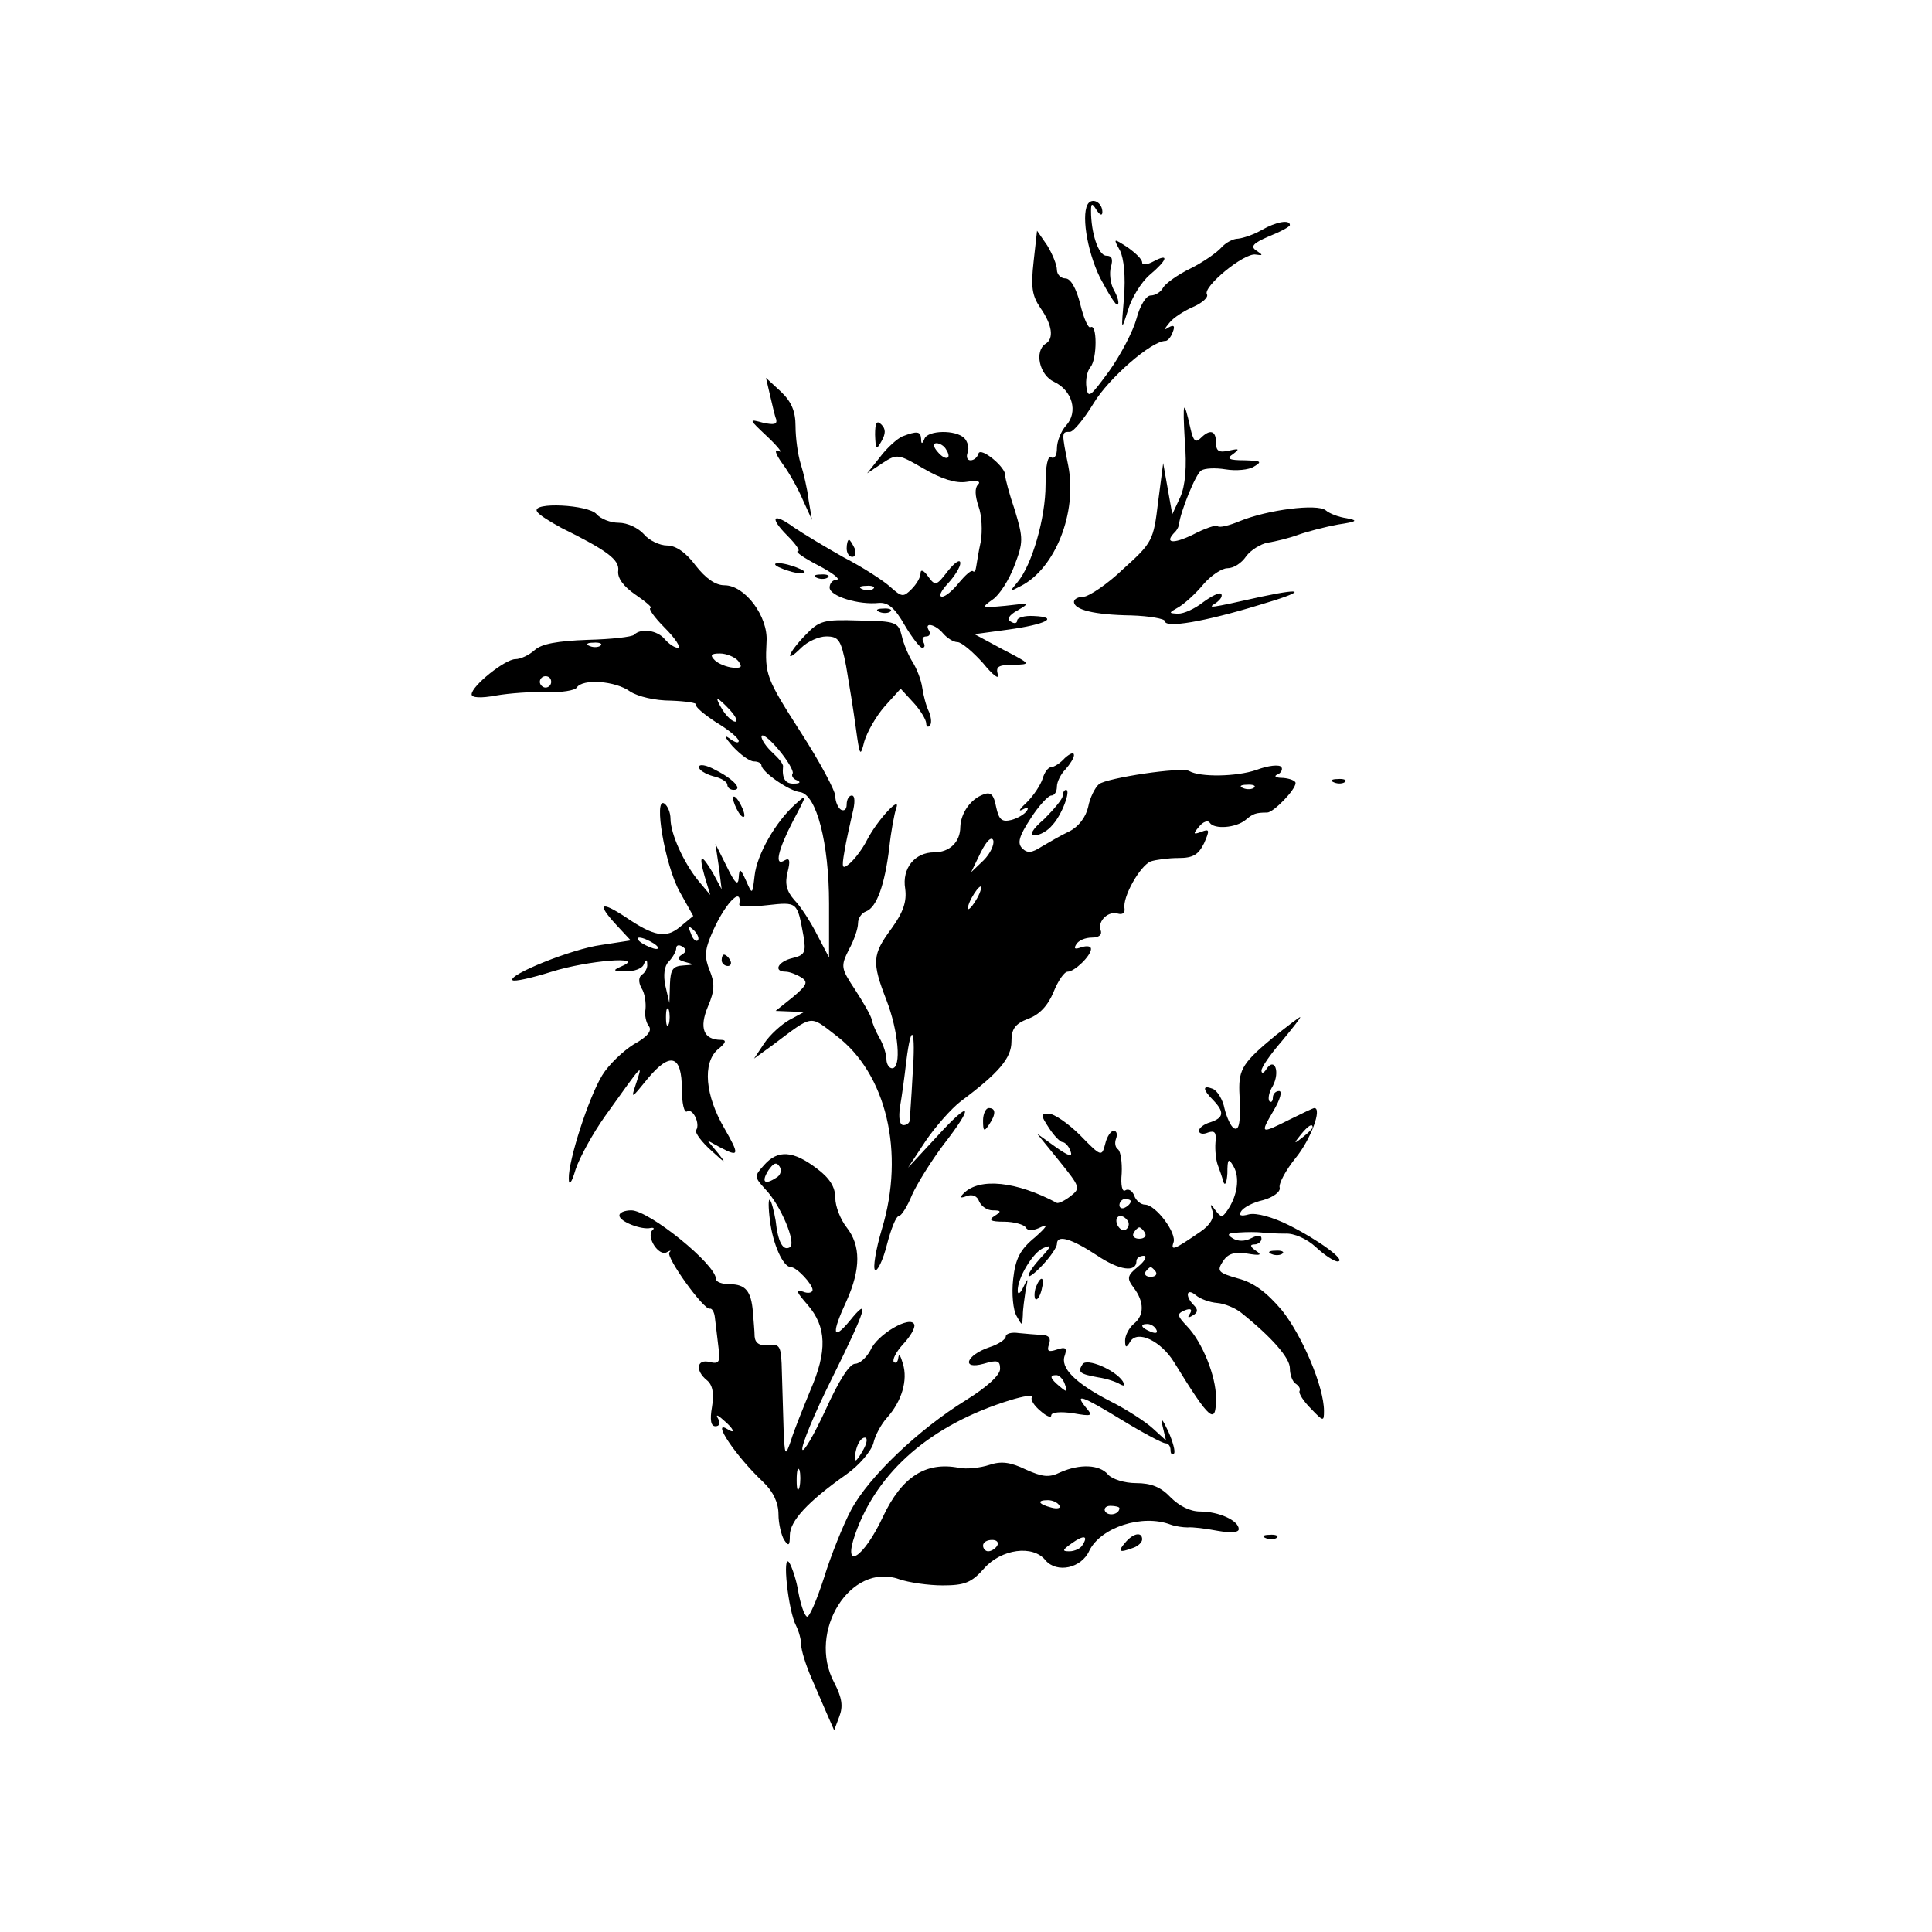<?xml version="1.0" standalone="no"?>
<!DOCTYPE svg PUBLIC "-//W3C//DTD SVG 20010904//EN"
 "http://www.w3.org/TR/2001/REC-SVG-20010904/DTD/svg10.dtd">
<svg version="1.0" xmlns="http://www.w3.org/2000/svg"
 width="340pt" height="340pt" viewBox="0 0 340 340"
 preserveAspectRatio="xMidYMid meet">

<g transform="translate(0,340) scale(0.1,-0.1)"
fill="#000000" stroke="none">
<path d="M1916 3043 c-14 -15 -4 -83 20 -132 15 -28 28 -50 31 -47 3 2 0 14
-7 26 -6 11 -8 30 -5 40 4 14 2 20 -8 20 -14 0 -27 40 -27 79 0 14 2 14 10 1
6 -9 10 -10 10 -3 0 15 -15 25 -24 16z"/>
<path d="M2220 2995 c-14 -8 -32 -14 -41 -15 -9 0 -22 -7 -30 -16 -7 -8 -31
-25 -53 -36 -23 -11 -45 -27 -49 -34 -4 -8 -14 -14 -22 -14 -8 0 -19 -18 -25
-41 -6 -22 -28 -64 -48 -92 -33 -45 -37 -49 -40 -29 -2 13 1 29 7 36 12 14 12
78 0 70 -4 -2 -12 16 -18 41 -7 28 -17 45 -26 45 -8 0 -15 7 -15 15 0 9 -8 28
-17 43 l-18 26 -6 -54 c-5 -45 -3 -60 12 -82 21 -30 24 -54 9 -63 -20 -13 -11
-55 15 -67 32 -15 43 -53 21 -77 -9 -10 -16 -28 -16 -40 0 -12 -4 -19 -10 -16
-6 4 -10 -14 -10 -48 0 -59 -24 -141 -49 -171 -15 -18 -15 -18 6 -7 60 31 99
129 83 211 -12 60 -12 60 3 60 6 0 25 23 42 51 26 43 101 109 126 109 4 0 10
7 13 16 4 10 2 13 -7 8 -9 -6 -9 -4 1 8 7 9 26 21 42 28 16 7 27 17 24 22 -8
13 66 74 86 70 13 -2 13 -1 1 7 -11 7 -6 13 22 25 20 8 37 17 37 20 0 10 -24
6 -50 -9z"/>
<path d="M1971 2959 c7 -14 10 -46 7 -83 -5 -59 -5 -60 7 -22 6 21 23 49 38
62 32 27 35 39 7 24 -11 -6 -20 -7 -20 -2 0 6 -12 17 -26 27 -25 16 -25 16
-13 -6z"/>
<path d="M1355 2705 c4 -16 8 -36 11 -43 2 -9 -4 -10 -23 -6 -26 7 -26 7 8
-25 19 -18 27 -29 20 -25 -9 5 -7 -4 6 -22 12 -16 28 -45 36 -64 l16 -35 -6
35 c-2 19 -9 48 -14 64 -5 16 -9 46 -9 66 0 26 -7 43 -26 61 l-26 24 7 -30z"/>
<path d="M2085 2625 c4 -46 1 -80 -8 -100 l-14 -30 -8 45 -8 45 -9 -69 c-8
-67 -10 -71 -61 -117 -28 -27 -60 -48 -69 -49 -10 0 -18 -4 -18 -9 0 -14 35
-23 101 -24 32 -1 59 -6 59 -10 0 -13 70 -1 165 28 82 24 85 32 5 15 -94 -21
-96 -21 -80 -11 8 6 12 12 9 16 -3 3 -17 -4 -32 -15 -14 -11 -33 -20 -44 -20
-17 1 -17 1 2 12 10 6 30 24 43 40 13 15 32 28 42 28 11 0 25 9 33 21 8 11 26
22 38 24 13 2 38 8 54 14 17 6 48 14 70 18 33 5 36 7 15 11 -14 2 -30 8 -37
14 -15 12 -102 1 -151 -19 -19 -8 -36 -12 -39 -9 -3 3 -23 -4 -44 -15 -35 -17
-51 -15 -31 5 4 4 7 11 7 14 2 20 29 88 39 94 6 4 25 5 43 2 18 -3 41 -1 50 5
15 9 12 10 -17 11 -28 0 -32 3 -20 11 12 9 11 10 -7 6 -18 -4 -23 -1 -23 14 0
22 -11 24 -27 8 -9 -9 -13 -5 -18 17 -12 54 -14 49 -10 -21z"/>
<path d="M1540 2635 c1 -26 2 -28 11 -12 8 14 8 22 0 30 -8 8 -11 3 -11 -18z"/>
<path d="M1588 2632 c-9 -4 -27 -20 -39 -36 l-23 -29 27 18 c26 17 28 16 73
-10 31 -18 56 -26 75 -23 19 3 26 1 20 -5 -6 -6 -5 -20 1 -38 6 -16 7 -44 4
-62 -4 -18 -7 -38 -8 -44 -1 -7 -3 -11 -6 -8 -3 2 -13 -7 -24 -20 -11 -14 -24
-25 -30 -25 -7 0 -2 10 10 23 12 13 22 29 22 36 0 8 -10 1 -22 -14 -20 -26
-22 -27 -35 -9 -7 10 -13 13 -13 5 0 -7 -7 -19 -16 -28 -14 -14 -17 -14 -37 4
-12 11 -49 35 -82 52 -32 18 -72 42 -88 53 -37 27 -44 18 -11 -15 15 -15 23
-27 18 -27 -5 -1 11 -12 36 -25 25 -13 39 -24 33 -25 -7 0 -13 -6 -13 -14 0
-15 51 -31 87 -27 16 1 28 -9 45 -39 13 -22 27 -40 31 -40 5 0 5 5 2 10 -3 6
-1 10 5 10 6 0 8 5 5 10 -10 16 11 12 25 -5 7 -8 18 -15 25 -15 7 0 27 -17 45
-37 17 -21 29 -30 26 -20 -4 14 1 17 27 17 32 1 32 1 -18 27 l-50 27 59 8 c66
9 92 22 45 24 -16 1 -29 -3 -29 -8 0 -5 -5 -6 -11 -2 -8 4 -3 12 12 20 22 13
21 13 -21 8 -43 -4 -44 -4 -23 11 12 8 29 35 38 59 16 42 16 48 1 98 -10 29
-17 56 -17 61 2 14 -43 51 -47 39 -2 -7 -8 -12 -14 -12 -6 0 -8 6 -5 14 3 7 0
19 -6 25 -15 15 -64 14 -70 -1 -4 -10 -6 -10 -6 0 -1 13 -7 14 -33 4z m77 -23
c11 -17 -1 -21 -15 -4 -8 9 -8 15 -2 15 6 0 14 -5 17 -11z m-128 -245 c-3 -3
-12 -4 -19 -1 -8 3 -5 6 6 6 11 1 17 -2 13 -5z"/>
<path d="M945 2500 c3 -6 23 -18 43 -29 81 -40 102 -56 100 -75 -2 -13 9 -28
31 -43 19 -13 30 -23 26 -23 -5 0 6 -16 25 -35 19 -19 29 -35 23 -35 -6 0 -16
7 -23 15 -13 16 -42 20 -54 8 -4 -4 -41 -8 -82 -9 -53 -2 -81 -7 -93 -18 -10
-9 -25 -16 -34 -16 -18 0 -77 -47 -77 -62 0 -6 16 -7 43 -2 23 4 63 7 89 6 26
-1 50 3 53 8 10 16 68 12 94 -7 14 -9 44 -16 72 -16 26 -1 46 -4 44 -7 -2 -4
14 -17 35 -31 22 -13 40 -28 40 -33 0 -5 -8 -2 -17 5 -10 7 -7 1 6 -14 14 -15
30 -27 38 -27 7 0 13 -3 13 -7 1 -12 49 -45 68 -47 29 -4 51 -90 51 -196 l0
-95 -21 40 c-11 22 -29 50 -40 61 -14 16 -17 29 -12 49 5 20 4 26 -5 21 -19
-12 -12 18 15 70 25 47 25 48 4 29 -35 -31 -68 -89 -72 -126 -4 -34 -4 -34
-15 -9 -10 22 -12 23 -13 5 -1 -15 -7 -9 -21 20 l-20 40 6 -40 5 -40 -15 28
c-21 36 -26 34 -15 -5 l10 -33 -21 25 c-26 32 -49 83 -49 109 0 11 -5 23 -11
27 -19 12 1 -108 27 -155 l24 -43 -23 -19 c-25 -21 -46 -17 -96 17 -44 29 -51
24 -17 -13 l26 -28 -52 -8 c-52 -7 -165 -53 -156 -62 3 -3 34 4 69 15 64 20
166 28 124 10 -18 -8 -17 -9 7 -9 14 -1 29 5 31 12 4 9 6 9 6 0 1 -6 -4 -15
-9 -18 -6 -4 -7 -13 -1 -24 6 -9 8 -26 7 -37 -2 -10 1 -24 6 -30 6 -8 -3 -19
-27 -32 -19 -12 -44 -36 -55 -54 -24 -39 -60 -151 -59 -182 0 -14 5 -8 12 16
7 21 30 63 52 94 68 95 66 93 55 59 -10 -30 -10 -30 20 7 40 48 60 41 60 -19
0 -24 4 -42 9 -39 10 7 24 -22 16 -33 -2 -5 10 -21 28 -37 23 -21 26 -23 12
-5 l-20 24 22 -12 c34 -18 35 -14 8 33 -34 58 -39 115 -12 139 15 12 16 17 6
17 -31 0 -39 21 -23 59 12 28 12 41 3 63 -9 22 -9 35 2 61 22 54 56 91 50 55
0 -4 22 -4 49 -1 54 6 53 6 64 -54 5 -29 2 -34 -19 -39 -26 -6 -35 -24 -12
-24 6 0 19 -5 27 -10 13 -8 10 -14 -15 -35 l-30 -24 25 -1 25 -1 -26 -14 c-14
-8 -34 -26 -44 -41 l-18 -27 33 24 c72 54 64 53 111 17 89 -67 122 -206 81
-341 -11 -37 -16 -69 -12 -72 4 -3 14 17 21 45 7 27 16 50 21 50 4 0 15 17 23
37 9 20 34 60 55 88 56 72 49 81 -11 15 l-51 -55 31 47 c17 25 45 57 62 70 67
50 89 76 89 105 0 22 6 31 29 40 20 7 35 23 45 47 8 20 19 36 25 36 12 0 41
28 41 40 0 5 -7 6 -17 3 -11 -4 -14 -3 -9 5 4 7 16 12 28 12 12 0 18 5 15 13
-6 16 14 35 31 29 8 -2 12 2 11 9 -4 20 27 75 46 83 9 3 31 6 49 6 26 0 35 6
45 26 10 23 10 26 -5 20 -14 -5 -15 -4 -4 9 7 9 16 12 19 7 8 -12 46 -9 63 5
13 11 18 13 38 13 11 0 50 40 50 52 0 4 -10 8 -22 9 -13 0 -17 3 -10 6 6 2 10
9 7 13 -3 5 -23 3 -44 -5 -35 -12 -99 -13 -118 -2 -13 8 -145 -12 -159 -23 -7
-6 -16 -24 -19 -40 -4 -18 -17 -35 -33 -43 -15 -7 -37 -20 -49 -27 -17 -11
-25 -12 -34 -3 -9 9 -6 21 15 53 14 22 31 40 36 40 6 0 10 7 10 16 0 8 7 22
15 30 8 9 15 20 15 25 0 6 -7 3 -16 -5 -8 -9 -19 -16 -24 -16 -5 0 -12 -9 -15
-20 -4 -12 -16 -30 -28 -42 -12 -11 -16 -17 -8 -13 9 5 12 4 8 -2 -4 -6 -16
-13 -27 -16 -17 -4 -22 0 -27 23 -4 21 -9 27 -22 22 -23 -8 -40 -33 -41 -57 0
-27 -19 -45 -46 -45 -34 0 -57 -28 -51 -64 3 -22 -3 -41 -24 -70 -34 -46 -35
-59 -9 -126 21 -54 27 -120 10 -120 -5 0 -10 7 -10 16 0 8 -5 25 -12 37 -7 12
-13 27 -14 33 -1 6 -14 29 -29 52 -25 38 -26 41 -11 71 9 16 16 37 16 46 0 9
6 18 14 21 19 7 33 47 41 112 3 29 9 60 12 69 10 26 -33 -20 -51 -55 -8 -16
-22 -34 -30 -41 -14 -12 -15 -9 -10 20 3 19 10 49 14 67 5 19 5 32 -1 32 -5 0
-9 -7 -9 -16 0 -8 -4 -12 -10 -9 -5 3 -10 14 -10 24 0 9 -27 60 -60 111 -62
97 -64 102 -61 161 3 44 -38 99 -74 99 -16 0 -33 12 -51 35 -17 23 -35 35 -50
35 -13 0 -32 9 -41 20 -10 11 -29 20 -44 20 -15 0 -32 7 -39 15 -14 17 -115
22 -105 5z m112 -236 c-3 -3 -12 -4 -19 -1 -8 3 -5 6 6 6 11 1 17 -2 13 -5z
m242 -27 c8 -11 6 -13 -9 -12 -11 1 -26 7 -32 13 -9 9 -7 12 9 12 11 0 26 -6
32 -13z m-329 -37 c0 -5 -4 -10 -10 -10 -5 0 -10 5 -10 10 0 6 5 10 10 10 6 0
10 -4 10 -10z m315 -50 c10 -11 14 -20 9 -20 -5 0 -15 9 -22 20 -7 11 -11 20
-9 20 2 0 12 -9 22 -20z m110 -111 c-3 -4 1 -10 7 -12 8 -3 6 -6 -4 -6 -16 -1
-22 9 -20 30 1 4 -8 15 -18 24 -11 10 -20 23 -20 29 1 6 14 -4 30 -23 16 -19
27 -38 25 -42z m812 -25 c-3 -3 -12 -4 -19 -1 -8 3 -5 6 6 6 11 1 17 -2 13 -5z
m-476 -128 l-22 -21 17 35 c10 20 19 29 22 21 2 -7 -5 -23 -17 -35z m-11 -66
c-6 -11 -13 -20 -16 -20 -2 0 0 9 6 20 6 11 13 20 16 20 2 0 0 -9 -6 -20z
m-492 -75 c-3 -3 -9 2 -12 12 -6 14 -5 15 5 6 7 -7 10 -15 7 -18z m-78 -5 c8
-5 11 -10 5 -10 -5 0 -17 5 -25 10 -8 5 -10 10 -5 10 6 0 17 -5 25 -10z m50
-20 c-9 -6 -8 -9 6 -13 16 -4 16 -5 -3 -6 -19 -1 -23 -7 -24 -33 l-1 -33 -7
30 c-4 19 -2 35 6 43 7 7 13 18 13 23 0 6 5 7 11 3 8 -5 7 -9 -1 -14z m-23
-122 c-3 -7 -5 -2 -5 12 0 14 2 19 5 13 2 -7 2 -19 0 -25z m429 -90 c-2 -40
-5 -76 -5 -80 -1 -5 -6 -8 -11 -8 -7 0 -9 13 -6 33 3 17 8 53 11 80 9 72 17
56 11 -25z"/>
<path d="M1490 2435 c0 -8 4 -15 10 -15 5 0 7 7 4 15 -4 8 -8 15 -10 15 -2 0
-4 -7 -4 -15z"/>
<path d="M1375 2400 c11 -5 27 -9 35 -9 9 0 8 4 -5 9 -11 5 -27 9 -35 9 -9 0
-8 -4 5 -9z"/>
<path d="M1438 2383 c7 -3 16 -2 19 1 4 3 -2 6 -13 5 -11 0 -14 -3 -6 -6z"/>
<path d="M1548 2323 c7 -3 16 -2 19 1 4 3 -2 6 -13 5 -11 0 -14 -3 -6 -6z"/>
<path d="M1417 2282 c-31 -32 -37 -52 -7 -22 11 11 31 20 44 20 22 0 26 -6 35
-52 5 -29 13 -78 17 -108 7 -51 8 -53 15 -25 5 17 21 45 36 62 l28 31 23 -25
c12 -13 22 -30 22 -36 0 -5 3 -8 6 -4 4 3 3 14 -1 24 -5 10 -10 29 -12 43 -2
14 -10 34 -17 45 -7 11 -16 32 -19 46 -6 24 -10 26 -75 27 -63 2 -70 0 -95
-26z"/>
<path d="M1230 2050 c0 -5 11 -12 25 -16 14 -3 25 -10 25 -15 0 -5 5 -9 11 -9
17 0 0 19 -32 35 -16 9 -29 11 -29 5z"/>
<path d="M2348 2023 c7 -3 16 -2 19 1 4 3 -2 6 -13 5 -11 0 -14 -3 -6 -6z"/>
<path d="M1870 1999 c0 -5 -15 -23 -32 -40 -22 -19 -27 -29 -17 -29 9 0 23 8
31 18 17 18 33 62 24 62 -3 0 -6 -5 -6 -11z"/>
<path d="M1290 1995 c0 -5 5 -17 10 -25 5 -8 10 -10 10 -5 0 6 -5 17 -10 25
-5 8 -10 11 -10 5z"/>
<path d="M1270 1710 c0 -5 5 -10 11 -10 5 0 7 5 4 10 -3 6 -8 10 -11 10 -2 0
-4 -4 -4 -10z"/>
<path d="M2245 1578 c-57 -47 -65 -59 -64 -98 3 -54 0 -72 -10 -65 -5 3 -12
18 -16 34 -3 16 -13 32 -21 35 -18 7 -18 -1 1 -20 20 -21 19 -31 -5 -39 -11
-3 -20 -10 -20 -15 0 -5 7 -7 16 -3 12 4 15 0 13 -18 -1 -13 1 -31 4 -39 3 -8
8 -22 10 -30 3 -8 6 -1 7 15 0 26 2 28 11 12 11 -19 7 -51 -11 -77 -9 -13 -11
-13 -21 0 -9 13 -10 12 -5 -2 3 -11 -4 -24 -22 -36 -45 -31 -52 -34 -47 -19 7
16 -31 67 -50 67 -7 0 -16 7 -19 16 -3 8 -10 13 -16 9 -5 -3 -8 9 -6 30 1 20
-2 38 -6 42 -5 3 -7 11 -4 19 3 8 1 14 -4 14 -5 0 -12 -10 -15 -23 -6 -23 -7
-23 -44 15 -21 21 -46 38 -55 38 -15 0 -15 -2 0 -25 9 -14 20 -25 24 -25 4 0
11 -7 14 -16 4 -11 -3 -9 -27 8 l-32 23 39 -48 c37 -46 38 -48 20 -62 -10 -8
-21 -13 -24 -12 -71 38 -136 45 -164 17 -8 -8 -6 -9 5 -5 10 4 19 0 22 -9 4
-9 14 -16 24 -16 15 0 16 -2 3 -10 -11 -7 -7 -10 17 -10 17 0 35 -5 38 -10 4
-7 14 -6 28 1 13 6 8 -1 -11 -18 -27 -22 -35 -38 -39 -74 -3 -26 0 -55 6 -65
10 -18 10 -18 11 1 0 11 3 31 5 45 5 22 4 22 -4 5 -5 -11 -10 -14 -10 -7 -1
22 27 69 46 76 14 6 13 2 -5 -17 -12 -13 -22 -27 -22 -32 0 -4 11 4 25 19 14
15 25 31 25 37 0 17 26 9 70 -20 40 -27 70 -31 70 -10 0 5 6 9 13 9 6 -1 2 -9
-10 -19 -20 -16 -20 -21 -8 -37 19 -25 19 -49 0 -64 -8 -7 -15 -20 -15 -29 0
-13 2 -14 9 -2 13 21 54 1 77 -36 64 -104 74 -112 74 -63 0 38 -24 98 -51 126
-18 19 -18 22 -4 28 10 4 14 2 9 -6 -5 -7 -3 -8 5 -3 9 5 10 10 2 18 -16 16
-13 31 3 18 8 -7 25 -13 38 -14 13 -1 32 -9 42 -17 55 -44 86 -80 86 -98 0
-12 5 -24 10 -27 6 -4 9 -9 7 -13 -2 -4 7 -18 20 -31 22 -23 23 -23 23 -4 0
42 -38 132 -74 177 -27 32 -50 49 -77 56 -35 10 -38 13 -27 30 9 14 20 17 42
14 24 -4 28 -3 16 5 -10 7 -11 11 -2 11 6 0 12 5 12 10 0 7 -6 7 -18 1 -11 -6
-24 -6 -33 0 -11 7 -8 9 11 10 14 1 32 1 40 0 8 -1 27 -2 42 -2 15 1 38 -9 54
-24 15 -14 32 -25 38 -25 17 1 -34 38 -86 64 -28 14 -57 22 -70 19 -14 -4 -19
-2 -14 5 4 7 21 16 39 20 18 5 31 15 29 22 -2 7 11 31 28 52 27 33 47 88 33
88 -2 0 -21 -9 -43 -20 -52 -26 -53 -26 -29 15 12 20 16 35 10 35 -6 0 -11 -5
-11 -12 0 -6 -3 -9 -6 -6 -3 4 -1 16 6 27 13 25 3 51 -11 30 -5 -8 -9 -9 -9
-3 0 6 16 29 36 52 19 23 34 42 32 42 -2 0 -21 -15 -43 -32z m65 -162 c0 -2
-8 -10 -17 -17 -16 -13 -17 -12 -4 4 13 16 21 21 21 13z m-320 -130 c0 -3 -4
-8 -10 -11 -5 -3 -10 -1 -10 4 0 6 5 11 10 11 6 0 10 -2 10 -4z m-5 -35 c3 -5
1 -12 -4 -15 -5 -3 -11 1 -15 9 -6 16 9 21 19 6z m30 -21 c3 -5 -1 -10 -10
-10 -9 0 -13 5 -10 10 3 6 8 10 10 10 2 0 7 -4 10 -10z m19 -68 c3 -5 -1 -9
-9 -9 -8 0 -12 4 -9 9 3 4 7 8 9 8 2 0 6 -4 9 -8z m1 -102 c3 -6 -1 -7 -9 -4
-18 7 -21 14 -7 14 6 0 13 -4 16 -10z"/>
<path d="M1730 1428 c0 -19 2 -20 10 -8 13 19 13 30 0 30 -5 0 -10 -10 -10
-22z"/>
<path d="M1345 1350 c-18 -20 -18 -21 2 -43 27 -28 55 -95 43 -102 -12 -7 -21
9 -25 47 -3 17 -7 33 -10 36 -3 4 -3 -13 0 -36 5 -41 23 -82 37 -82 10 0 38
-30 38 -40 0 -5 -8 -7 -17 -3 -14 4 -11 -1 8 -23 34 -39 35 -82 5 -151 -13
-32 -29 -71 -34 -88 -10 -29 -11 -28 -13 20 -1 28 -2 73 -3 100 -1 46 -3 50
-23 48 -16 -2 -24 3 -25 15 0 9 -2 29 -3 43 -3 37 -13 49 -41 49 -13 0 -24 4
-24 9 0 26 -118 121 -149 121 -12 0 -21 -4 -21 -9 0 -11 40 -26 55 -22 6 1 7
-1 3 -4 -11 -12 11 -46 25 -39 7 4 9 4 5 0 -7 -8 61 -102 71 -99 4 1 8 -6 9
-15 1 -9 4 -32 6 -50 4 -29 2 -33 -15 -29 -23 6 -26 -15 -5 -32 10 -8 13 -23
9 -47 -4 -23 -2 -34 6 -34 7 0 9 5 5 13 -5 8 -2 8 9 -2 18 -15 23 -26 7 -16
-29 18 15 -48 63 -93 18 -17 27 -37 27 -57 0 -16 5 -37 10 -45 8 -12 10 -10
10 8 0 25 31 59 99 107 23 16 44 41 48 55 3 14 14 34 24 45 26 29 37 66 28 95
-4 14 -7 19 -8 11 -1 -8 -4 -11 -8 -8 -3 4 4 18 16 31 13 14 22 29 20 35 -6
17 -65 -17 -77 -45 -7 -13 -19 -24 -27 -24 -10 0 -29 -30 -52 -81 -21 -45 -39
-76 -41 -70 -2 7 21 63 52 125 61 123 68 147 31 101 -30 -36 -32 -22 -5 36 25
56 25 97 0 129 -11 14 -20 37 -20 52 0 19 -10 35 -33 52 -41 31 -68 33 -92 6z
m22 -22 c-21 -14 -28 -9 -15 12 9 13 14 16 20 7 4 -6 2 -15 -5 -19z m153 -478
c-6 -11 -12 -20 -14 -20 -2 0 -2 9 1 20 3 11 9 20 15 20 5 0 4 -9 -2 -20z
m-113 -67 c-3 -10 -5 -4 -5 12 0 17 2 24 5 18 2 -7 2 -21 0 -30z"/>
<path d="M2238 1193 c7 -3 16 -2 19 1 4 3 -2 6 -13 5 -11 0 -14 -3 -6 -6z"/>
<path d="M1823 1135 c-3 -9 -3 -18 -1 -21 3 -3 8 4 11 16 6 23 -1 27 -10 5z"/>
<path d="M1770 1048 c0 -5 -13 -14 -29 -19 -41 -14 -50 -40 -10 -29 24 7 29 6
29 -9 0 -11 -23 -32 -60 -55 -84 -52 -171 -135 -202 -193 -14 -26 -36 -81 -48
-120 -13 -40 -26 -70 -30 -68 -5 3 -11 22 -15 43 -3 20 -11 44 -16 52 -13 19
-2 -85 12 -111 5 -10 9 -25 9 -34 0 -9 8 -35 18 -58 10 -23 23 -53 29 -67 l11
-25 9 24 c7 18 5 33 -9 60 -48 90 29 212 114 182 17 -6 52 -11 77 -11 39 0 51
5 73 30 30 34 86 42 108 14 20 -23 63 -14 77 17 20 41 93 65 143 46 8 -3 22
-5 30 -5 8 1 32 -2 53 -6 23 -4 37 -3 37 3 0 15 -35 31 -68 31 -18 0 -37 10
-52 25 -17 18 -34 25 -61 25 -20 0 -42 7 -49 15 -15 18 -50 19 -84 4 -20 -10
-32 -8 -61 5 -27 13 -43 15 -64 8 -15 -5 -40 -8 -54 -5 -58 11 -100 -16 -133
-86 -34 -73 -72 -97 -49 -31 39 111 134 193 273 236 23 7 41 10 38 5 -3 -4 4
-15 15 -24 10 -9 19 -13 19 -8 0 6 17 7 38 4 34 -6 36 -5 23 10 -21 26 -7 21
65 -23 36 -22 70 -40 75 -40 5 0 9 -5 9 -12 0 -6 2 -9 6 -6 3 3 -2 21 -10 39
-11 23 -14 26 -10 9 l6 -25 -23 21 c-13 12 -47 34 -75 48 -62 32 -89 59 -80
81 4 13 1 15 -14 10 -15 -5 -18 -3 -14 9 4 11 0 16 -12 17 -11 0 -29 2 -41 3
-13 2 -23 -1 -23 -6z m104 -84 c5 -14 4 -15 -9 -4 -17 14 -19 20 -6 20 5 0 12
-7 15 -16z m-10 -213 c4 -5 -3 -7 -14 -4 -23 6 -26 13 -6 13 8 0 17 -4 20 -9z
m106 -5 c0 -11 -19 -15 -25 -6 -3 5 1 10 9 10 9 0 16 -2 16 -4z m-65 -65 c-3
-6 -14 -11 -23 -11 -13 0 -13 2 4 14 21 15 30 14 19 -3z m-150 -1 c-3 -5 -10
-10 -16 -10 -5 0 -9 5 -9 10 0 6 7 10 16 10 8 0 12 -4 9 -10z"/>
<path d="M1905 999 c-9 -14 -5 -17 28 -23 14 -2 32 -8 38 -12 8 -4 9 -3 5 5
-13 20 -64 42 -71 30z"/>
<path d="M1980 685 c-14 -16 -10 -18 14 -9 9 3 16 10 16 15 0 14 -16 11 -30
-6z"/>
<path d="M2228 693 c7 -3 16 -2 19 1 4 3 -2 6 -13 5 -11 0 -14 -3 -6 -6z"/>
</g>
</svg>
